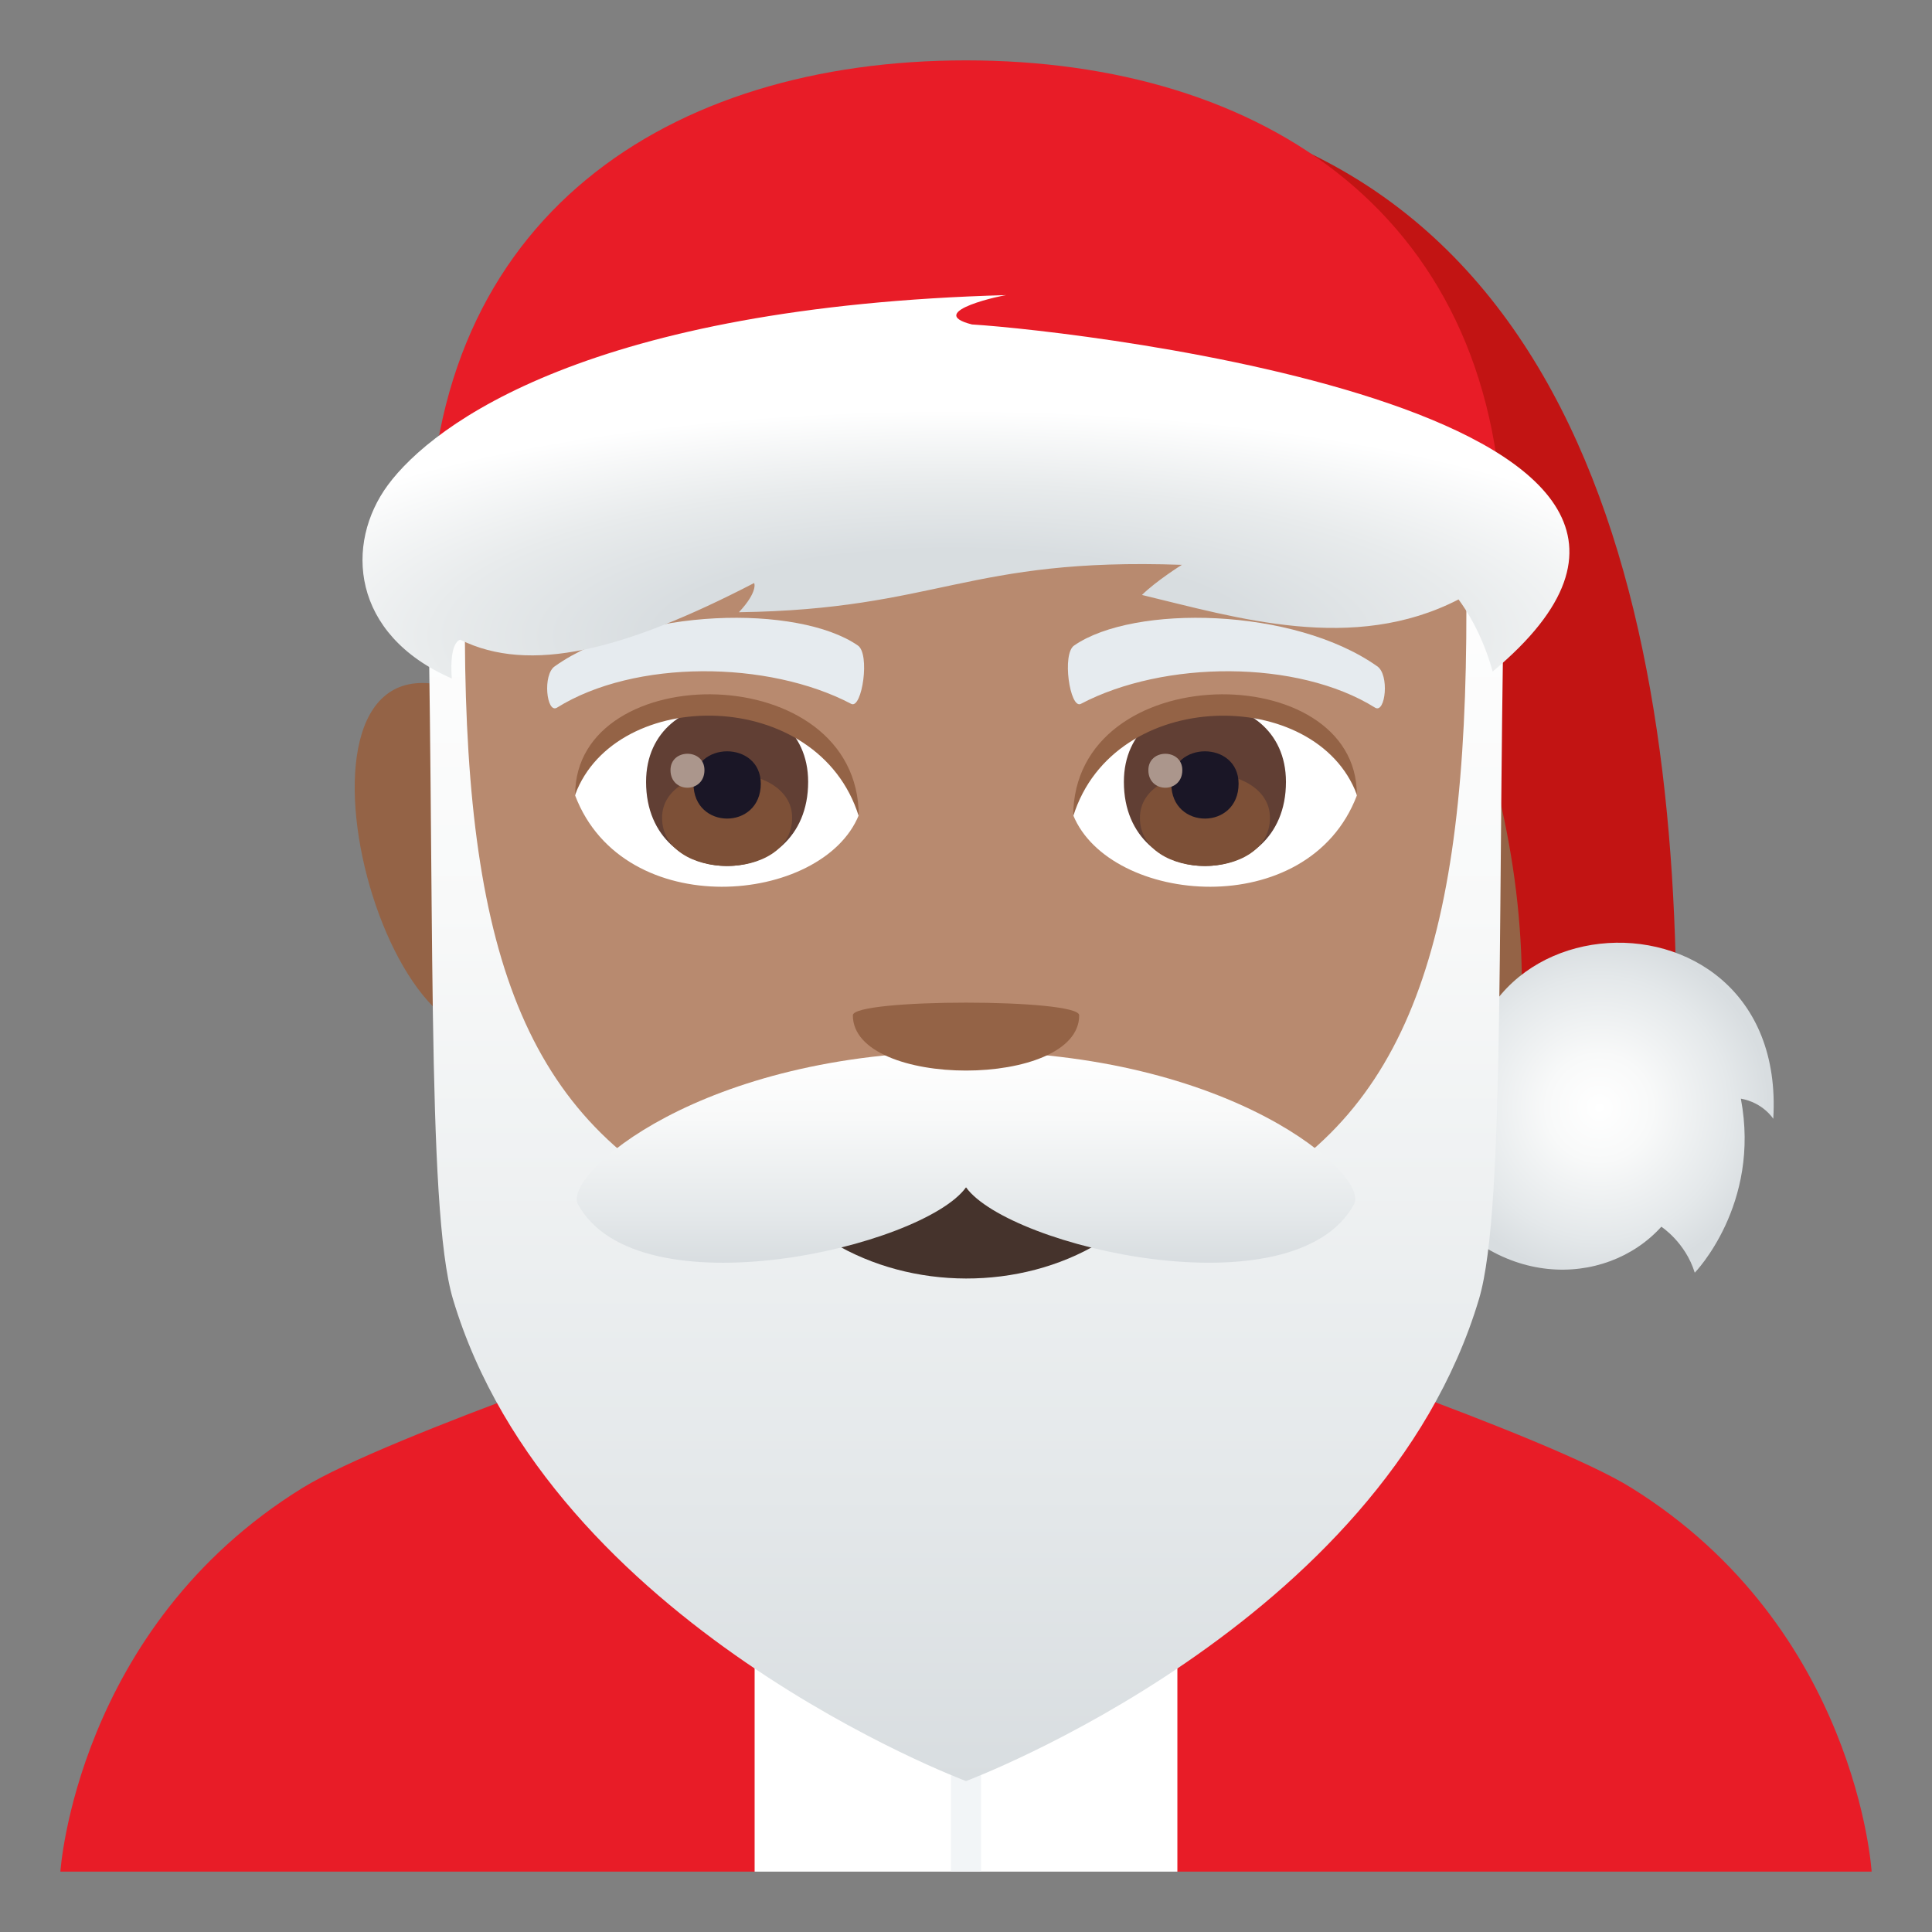<?xml version="1.0" encoding="utf-8"?>
<!-- Generator: Adobe Illustrator 15.0.0, SVG Export Plug-In . SVG Version: 6.00 Build 0)  -->
<!DOCTYPE svg PUBLIC "-//W3C//DTD SVG 1.1//EN" "http://www.w3.org/Graphics/SVG/1.1/DTD/svg11.dtd">
<svg version="1.1" id="Layer_1" xmlns:x="http://ns.adobe.com/Extensibility/1.0/" xmlns:i="http://ns.adobe.com/AdobeIllustrator/10.0/" xmlns:graph="http://ns.adobe.com/Graphs/1.0/"
	 xmlns="http://www.w3.org/2000/svg" xmlns:xlink="http://www.w3.org/1999/xlink" xmlns:a="http://ns.adobe.com/AdobeSVGViewerExtensions/3.0/"
	 x="0px" y="0px" width="64px" height="64px" viewBox="0 0 64 64" enable-background="new 0 0 64 64" xml:space="preserve">
<rect x="0" y="0" width="64" height="64" fill="#808080" stroke="none"/>
<path fill="#E81C27" d="M10.021,49.289C12.816,47.561,23.41,44,23.41,44h17.27c0,0,10.584,3.553,13.359,5.285
	C61.518,53.936,62,62,62,62H39.002c0,0-6.502-2.832-14.004,0H2C2,62,2.527,53.916,10.021,49.289z"/>
<rect x="24.998" y="50.861" fill="#FFFFFF" width="14.004" height="11.139"/>
<rect x="31.5" y="50.861" fill="#F2F5F7" width="1" height="11.139"/>
<path fill="#946346" d="M49.49,22.674c-2.736,0.494-5.42,8.697-3.299,10.787C50.771,37.971,55.334,21.619,49.49,22.674z"/>
<path fill="#946346" d="M14.512,22.674c-5.848-1.055-1.281,15.297,3.297,10.787C19.93,31.371,17.246,23.168,14.512,22.674z"/>
<path fill="#C21413" d="M33.832,3.098c0,0,18.01,13.83,16.492,31.732l5.209-1C55.533,19.156,51.771,3.098,33.832,3.098z"/>
<radialGradient id="SVGID_1_" cx="108.984" cy="-116.694" r="5.621" gradientTransform="matrix(1 0 0 -1 -56 -80)" gradientUnits="userSpaceOnUse">
	<stop  offset="0" style="stop-color:#FFFFFF"/>
	<stop  offset="0.314" style="stop-color:#F8F9F9"/>
	<stop  offset="0.773" style="stop-color:#E4E8EA"/>
	<stop  offset="1" style="stop-color:#D8DDE0"/>
	<a:midPointStop  offset="0" style="stop-color:#FFFFFF"/>
	<a:midPointStop  offset="0.5" style="stop-color:#FFFFFF"/>
	<a:midPointStop  offset="0.314" style="stop-color:#F8F9F9"/>
	<a:midPointStop  offset="0.5" style="stop-color:#F8F9F9"/>
	<a:midPointStop  offset="0.773" style="stop-color:#E4E8EA"/>
	<a:midPointStop  offset="0.5" style="stop-color:#E4E8EA"/>
	<a:midPointStop  offset="1" style="stop-color:#D8DDE0"/>
</radialGradient>
<path fill="url(#SVGID_1_)" d="M49,38.662c-2.828-9.121,10.248-10.076,9.742-1.6c0,0-0.332-0.535-1.074-0.668
	c0.666,3.516-1.527,5.766-1.527,5.766c-0.311-1.01-1.107-1.523-1.107-1.523c-1.848,2.045-5.602,2.107-7.82-1.287
	C48.711,39.051,49,38.662,49,38.662z"/>
<path fill="#B88A6F" d="M32,3.5c-12.092,0-17.918,9.148-17.189,21.869c0.146,2.561,1.732,10.908,3.23,13.902
	c1.533,3.063,6.66,7.787,9.803,8.766c1.984,0.617,6.328,0.617,8.313,0c3.143-0.979,8.271-5.703,9.803-8.766
	c1.5-2.994,3.086-11.342,3.23-13.902C49.92,12.648,44.094,3.5,32,3.5z"/>
<path fill="#FFFFFF" d="M44.947,26.354c-1.615,4.23-8.189,3.609-9.396,0.65C36.467,22.248,44.059,21.842,44.947,26.354z"/>
<path fill="#FFFFFF" d="M19.053,26.354c1.615,4.23,8.191,3.609,9.395,0.65C27.533,22.246,19.943,21.84,19.053,26.354z"/>
<path fill="#E6EBEF" d="M45.617,22.068c-2.766-1.951-8.057-2.047-10.029-0.689c-0.422,0.266-0.145,2.115,0.213,1.939
	c2.748-1.447,7.18-1.48,9.752,0.125C45.895,23.65,46.037,22.342,45.617,22.068z"/>
<path fill="#E6EBEF" d="M18.383,22.068c2.766-1.951,8.057-2.047,10.029-0.689c0.422,0.266,0.145,2.115-0.211,1.939
	c-2.752-1.447-7.18-1.48-9.752,0.125C18.105,23.65,17.965,22.342,18.383,22.068z"/>
<linearGradient id="SVGID_2_" gradientUnits="userSpaceOnUse" x1="88.001" y1="-139" x2="88.001" y2="-96.926" gradientTransform="matrix(1 0 0 -1 -56 -80)">
	<stop  offset="0" style="stop-color:#D8DDE0"/>
	<stop  offset="0.227" style="stop-color:#E4E8EA"/>
	<stop  offset="0.686" style="stop-color:#F8F9F9"/>
	<stop  offset="1" style="stop-color:#FFFFFF"/>
	<a:midPointStop  offset="0" style="stop-color:#D8DDE0"/>
	<a:midPointStop  offset="0.5" style="stop-color:#D8DDE0"/>
	<a:midPointStop  offset="0.227" style="stop-color:#E4E8EA"/>
	<a:midPointStop  offset="0.5" style="stop-color:#E4E8EA"/>
	<a:midPointStop  offset="0.686" style="stop-color:#F8F9F9"/>
	<a:midPointStop  offset="0.5" style="stop-color:#F8F9F9"/>
	<a:midPointStop  offset="1" style="stop-color:#FFFFFF"/>
</linearGradient>
<path fill="url(#SVGID_2_)" d="M48.525,16.928c0.342,11.857-0.951,18.572-6.27,22.092H21.744
	c-5.406-3.578-6.678-10.164-6.277-22.092h-1.344c0.307,12.639-0.023,23.068,0.881,26.104C18.242,53.867,32,59,32,59
	s13.758-5.133,16.994-15.969c0.906-3.035,0.576-13.467,0.885-26.105h-1.354V16.928z"/>
<path fill="#613F34" d="M37.23,25.902c0,3.713,5.369,3.713,5.369,0C42.6,22.457,37.23,22.457,37.23,25.902z"/>
<path fill="#7D5037" d="M37.762,27.092c0,2.127,4.307,2.127,4.307,0C42.068,25.115,37.762,25.115,37.762,27.092z"/>
<path fill="#1A1626" d="M38.801,25.961c0,1.541,2.229,1.541,2.229,0C41.029,24.531,38.801,24.531,38.801,25.961z"/>
<path fill="#AB968C" d="M38.041,25.512c0,0.777,1.125,0.777,1.125,0C39.166,24.789,38.041,24.789,38.041,25.512z"/>
<path fill="#613F34" d="M21.402,25.902c0,3.713,5.369,3.713,5.369,0C26.771,22.457,21.402,22.457,21.402,25.902z"/>
<path fill="#7D5037" d="M21.932,27.09c0,2.129,4.309,2.129,4.309,0C26.24,25.113,21.932,25.113,21.932,27.09z"/>
<path fill="#1A1626" d="M22.973,25.961c0,1.541,2.229,1.541,2.229,0C25.201,24.531,22.973,24.531,22.973,25.961z"/>
<path fill="#AB968C" d="M22.211,25.51c0,0.779,1.125,0.779,1.125,0C23.336,24.789,22.211,24.789,22.211,25.51z"/>
<path fill="#946346" d="M44.947,26.322c0-4.543-9.396-4.543-9.396,0.719C36.895,22.725,43.605,22.725,44.947,26.322z"/>
<path fill="#946346" d="M19.053,26.322c0-4.543,9.395-4.543,9.395,0.717C27.105,22.723,20.395,22.723,19.053,26.322z"/>
<path fill="#E81C27" d="M32,2c-9.824,0-17.785,5.15-17.785,16.115h35.57C49.785,7.15,41.824,2,32,2z"/>
<radialGradient id="SVGID_3_" cx="87.603" cy="-989.79" r="25.803" gradientTransform="matrix(1 0 0 -0.29 -56 -265.975)" gradientUnits="userSpaceOnUse">
	<stop  offset="0.382" style="stop-color:#D8DDE0"/>
	<stop  offset="0.668" style="stop-color:#E8EBEC"/>
	<stop  offset="1" style="stop-color:#FFFFFF"/>
	<a:midPointStop  offset="0.382" style="stop-color:#D8DDE0"/>
	<a:midPointStop  offset="0.5" style="stop-color:#D8DDE0"/>
	<a:midPointStop  offset="0.668" style="stop-color:#E8EBEC"/>
	<a:midPointStop  offset="0.5" style="stop-color:#E8EBEC"/>
	<a:midPointStop  offset="1" style="stop-color:#FFFFFF"/>
</radialGradient>
<path fill="url(#SVGID_3_)" d="M32.197,10.748c-1.643-0.416,1.145-0.998,1.162-0.973c-13.777,0.373-19.002,4.25-20.51,6.293
	c-1.43,1.938-1.229,4.949,2.117,6.408c-0.092-1.273,0.293-1.279,0.279-1.285c2.303,1.141,5.428,0.355,9.736-1.877
	c0.006-0.004,0.135,0.285-0.504,0.967c6.592-0.094,7.564-1.822,14.674-1.57c-0.002,0-0.852,0.533-1.322,0.998
	c3.145,0.754,6.99,1.949,10.488,0.148c-0.01,0.004,0.713,0.869,1.129,2.389C59.717,13.684,35.793,10.971,32.197,10.748z"/>
<path fill="#45332C" d="M24.574,37.598c2.424,6.311,12.424,6.367,14.855,0H24.574z"/>
<linearGradient id="SVGID_4_" gradientUnits="userSpaceOnUse" x1="88.001" y1="-121.83" x2="88.001" y2="-114.83" gradientTransform="matrix(1 0 0 -1 -56 -80)">
	<stop  offset="0" style="stop-color:#D8DDE0"/>
	<stop  offset="0.227" style="stop-color:#E4E8EA"/>
	<stop  offset="0.686" style="stop-color:#F8F9F9"/>
	<stop  offset="1" style="stop-color:#FFFFFF"/>
	<a:midPointStop  offset="0" style="stop-color:#D8DDE0"/>
	<a:midPointStop  offset="0.5" style="stop-color:#D8DDE0"/>
	<a:midPointStop  offset="0.227" style="stop-color:#E4E8EA"/>
	<a:midPointStop  offset="0.5" style="stop-color:#E4E8EA"/>
	<a:midPointStop  offset="0.686" style="stop-color:#F8F9F9"/>
	<a:midPointStop  offset="0.5" style="stop-color:#F8F9F9"/>
	<a:midPointStop  offset="1" style="stop-color:#FFFFFF"/>
</linearGradient>
<path fill="url(#SVGID_4_)" d="M32,34.83c-8.814-0.002-13.381,4.107-12.854,5.063c1.977,3.617,11.428,1.422,12.855-0.561
	c1.43,1.984,10.875,4.176,12.854,0.561C45.383,38.938,40.816,34.83,32,34.83z"/>
<path fill="#946346" d="M35.75,33.633c0,2.441-7.498,2.441-7.498,0C28.252,33.074,35.75,33.074,35.75,33.633z"/>
</svg>
